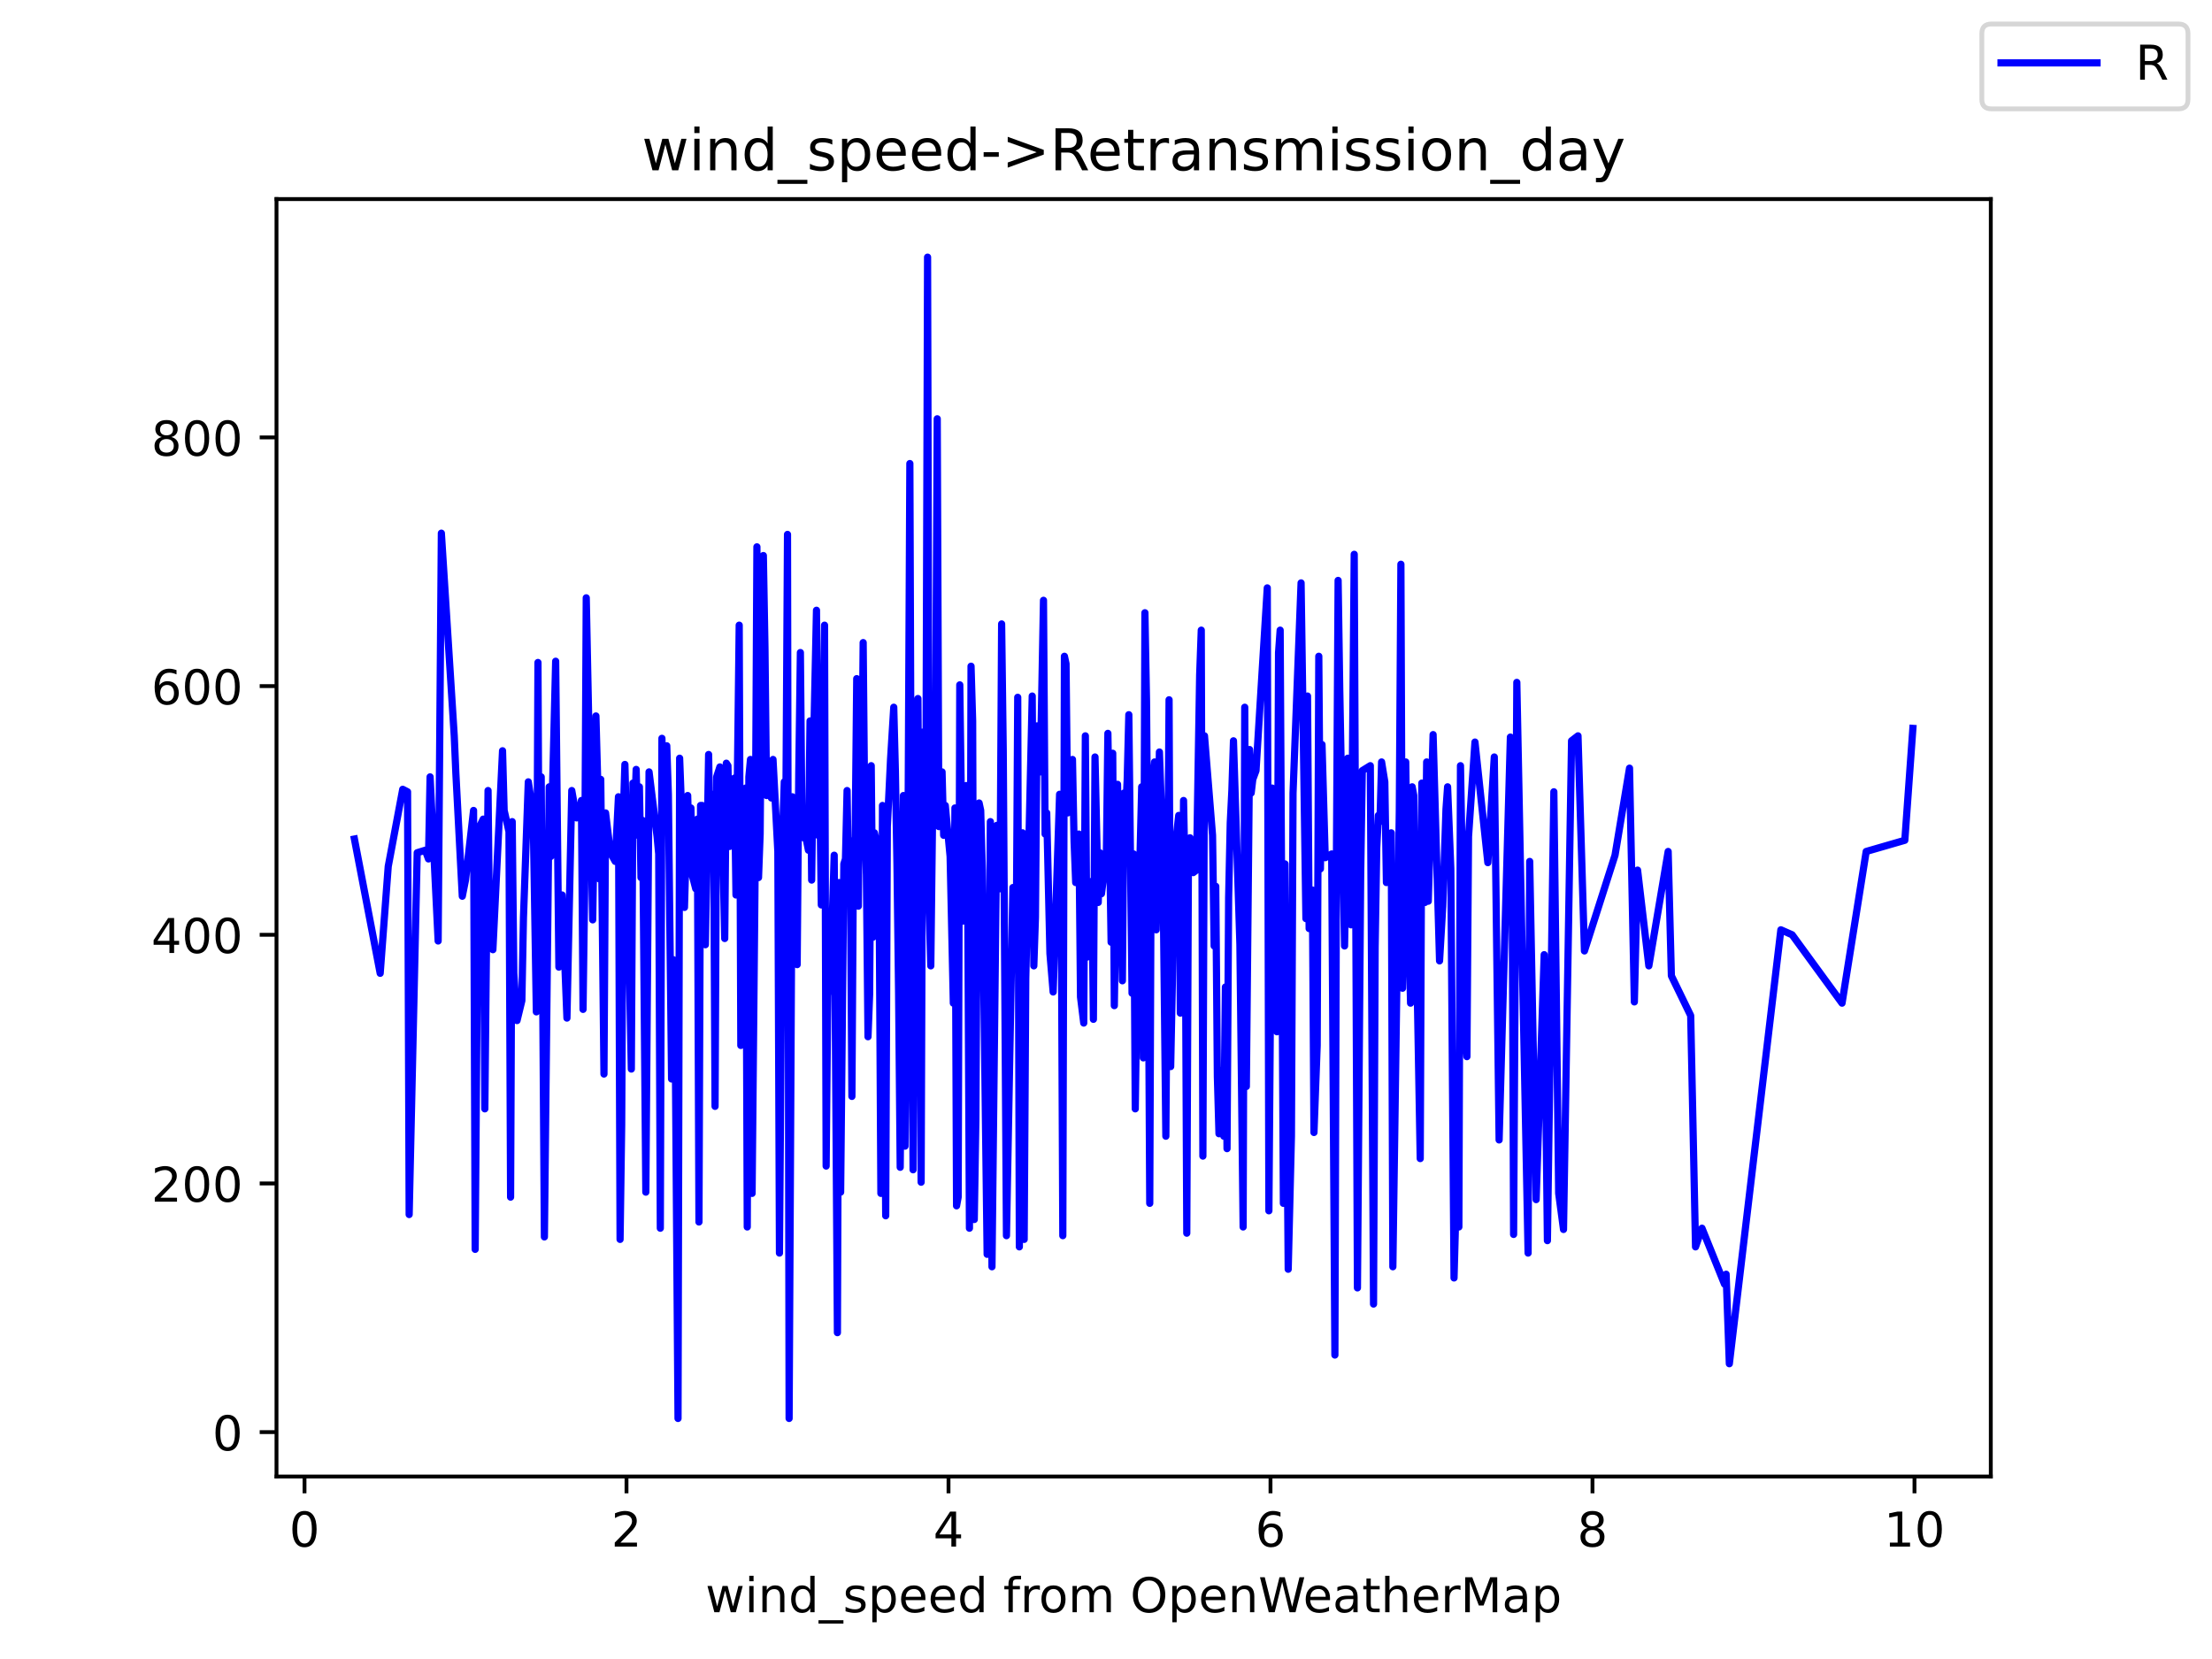 <?xml version="1.0" encoding="utf-8" standalone="no"?>
<!DOCTYPE svg PUBLIC "-//W3C//DTD SVG 1.1//EN"
  "http://www.w3.org/Graphics/SVG/1.1/DTD/svg11.dtd">
<!-- Created with matplotlib (https://matplotlib.org/) -->
<svg height="345.6pt" version="1.1" viewBox="0 0 460.8 345.6" width="460.8pt" xmlns="http://www.w3.org/2000/svg" xmlns:xlink="http://www.w3.org/1999/xlink">
 <defs>
  <style type="text/css">*{stroke-linecap:butt;stroke-linejoin:round;}</style>
 </defs>
 <g id="figure_1">
  <g id="patch_1">
   <path d="M 0 345.6 
L 460.8 345.6 
L 460.8 0 
L 0 0 
z
" style="fill:#ffffff;"/>
  </g>
  <g id="axes_1">
   <g id="patch_2">
    <path d="M 57.6 307.584 
L 414.72 307.584 
L 414.72 41.472 
L 57.6 41.472 
z
" style="fill:#ffffff;"/>
   </g>
   <g id="matplotlib.axis_1">
    <g id="xtick_1">
     <g id="line2d_1">
      <defs>
       <path d="M 0 0 
L 0 3.5 
" id="mf3ae6e827a" style="stroke:#000000;stroke-width:0.8;"/>
      </defs>
      <g>
       <use style="stroke:#000000;stroke-width:0.8;" x="63.436" xlink:href="#mf3ae6e827a" y="307.584"/>
      </g>
     </g>
     <g id="text_1">
      <!-- 0 -->
      <g transform="translate(60.254 322.182)scale(0.1 -0.1)">
       <defs>
        <path d="M 31.781 66.406 
Q 24.172 66.406 20.328 58.906 
Q 16.5 51.422 16.5 36.375 
Q 16.5 21.391 20.328 13.891 
Q 24.172 6.391 31.781 6.391 
Q 39.453 6.391 43.281 13.891 
Q 47.125 21.391 47.125 36.375 
Q 47.125 51.422 43.281 58.906 
Q 39.453 66.406 31.781 66.406 
z
M 31.781 74.219 
Q 44.047 74.219 50.516 64.516 
Q 56.984 54.828 56.984 36.375 
Q 56.984 17.969 50.516 8.266 
Q 44.047 -1.422 31.781 -1.422 
Q 19.531 -1.422 13.062 8.266 
Q 6.594 17.969 6.594 36.375 
Q 6.594 54.828 13.062 64.516 
Q 19.531 74.219 31.781 74.219 
z
" id="DejaVuSans-48"/>
       </defs>
       <use xlink:href="#DejaVuSans-48"/>
      </g>
     </g>
    </g>
    <g id="xtick_2">
     <g id="line2d_2">
      <g>
       <use style="stroke:#000000;stroke-width:0.8;" x="130.513" xlink:href="#mf3ae6e827a" y="307.584"/>
      </g>
     </g>
     <g id="text_2">
      <!-- 2 -->
      <g transform="translate(127.332 322.182)scale(0.1 -0.1)">
       <defs>
        <path d="M 19.188 8.297 
L 53.609 8.297 
L 53.609 0 
L 7.328 0 
L 7.328 8.297 
Q 12.938 14.109 22.625 23.891 
Q 32.328 33.688 34.812 36.531 
Q 39.547 41.844 41.422 45.531 
Q 43.312 49.219 43.312 52.781 
Q 43.312 58.594 39.234 62.25 
Q 35.156 65.922 28.609 65.922 
Q 23.969 65.922 18.812 64.312 
Q 13.672 62.703 7.812 59.422 
L 7.812 69.391 
Q 13.766 71.781 18.938 73 
Q 24.125 74.219 28.422 74.219 
Q 39.75 74.219 46.484 68.547 
Q 53.219 62.891 53.219 53.422 
Q 53.219 48.922 51.531 44.891 
Q 49.859 40.875 45.406 35.406 
Q 44.188 33.984 37.641 27.219 
Q 31.109 20.453 19.188 8.297 
z
" id="DejaVuSans-50"/>
       </defs>
       <use xlink:href="#DejaVuSans-50"/>
      </g>
     </g>
    </g>
    <g id="xtick_3">
     <g id="line2d_3">
      <g>
       <use style="stroke:#000000;stroke-width:0.8;" x="197.591" xlink:href="#mf3ae6e827a" y="307.584"/>
      </g>
     </g>
     <g id="text_3">
      <!-- 4 -->
      <g transform="translate(194.409 322.182)scale(0.1 -0.1)">
       <defs>
        <path d="M 37.797 64.312 
L 12.891 25.391 
L 37.797 25.391 
z
M 35.203 72.906 
L 47.609 72.906 
L 47.609 25.391 
L 58.016 25.391 
L 58.016 17.188 
L 47.609 17.188 
L 47.609 0 
L 37.797 0 
L 37.797 17.188 
L 4.891 17.188 
L 4.891 26.703 
z
" id="DejaVuSans-52"/>
       </defs>
       <use xlink:href="#DejaVuSans-52"/>
      </g>
     </g>
    </g>
    <g id="xtick_4">
     <g id="line2d_4">
      <g>
       <use style="stroke:#000000;stroke-width:0.8;" x="264.668" xlink:href="#mf3ae6e827a" y="307.584"/>
      </g>
     </g>
     <g id="text_4">
      <!-- 6 -->
      <g transform="translate(261.487 322.182)scale(0.1 -0.1)">
       <defs>
        <path d="M 33.016 40.375 
Q 26.375 40.375 22.484 35.828 
Q 18.609 31.297 18.609 23.391 
Q 18.609 15.531 22.484 10.953 
Q 26.375 6.391 33.016 6.391 
Q 39.656 6.391 43.531 10.953 
Q 47.406 15.531 47.406 23.391 
Q 47.406 31.297 43.531 35.828 
Q 39.656 40.375 33.016 40.375 
z
M 52.594 71.297 
L 52.594 62.312 
Q 48.875 64.062 45.094 64.984 
Q 41.312 65.922 37.594 65.922 
Q 27.828 65.922 22.672 59.328 
Q 17.531 52.734 16.797 39.406 
Q 19.672 43.656 24.016 45.922 
Q 28.375 48.188 33.594 48.188 
Q 44.578 48.188 50.953 41.516 
Q 57.328 34.859 57.328 23.391 
Q 57.328 12.156 50.688 5.359 
Q 44.047 -1.422 33.016 -1.422 
Q 20.359 -1.422 13.672 8.266 
Q 6.984 17.969 6.984 36.375 
Q 6.984 53.656 15.188 63.938 
Q 23.391 74.219 37.203 74.219 
Q 40.922 74.219 44.703 73.484 
Q 48.484 72.75 52.594 71.297 
z
" id="DejaVuSans-54"/>
       </defs>
       <use xlink:href="#DejaVuSans-54"/>
      </g>
     </g>
    </g>
    <g id="xtick_5">
     <g id="line2d_5">
      <g>
       <use style="stroke:#000000;stroke-width:0.8;" x="331.745" xlink:href="#mf3ae6e827a" y="307.584"/>
      </g>
     </g>
     <g id="text_5">
      <!-- 8 -->
      <g transform="translate(328.564 322.182)scale(0.1 -0.1)">
       <defs>
        <path d="M 31.781 34.625 
Q 24.75 34.625 20.719 30.859 
Q 16.703 27.094 16.703 20.516 
Q 16.703 13.922 20.719 10.156 
Q 24.75 6.391 31.781 6.391 
Q 38.812 6.391 42.859 10.172 
Q 46.922 13.969 46.922 20.516 
Q 46.922 27.094 42.891 30.859 
Q 38.875 34.625 31.781 34.625 
z
M 21.922 38.812 
Q 15.578 40.375 12.031 44.719 
Q 8.5 49.078 8.5 55.328 
Q 8.5 64.062 14.719 69.141 
Q 20.953 74.219 31.781 74.219 
Q 42.672 74.219 48.875 69.141 
Q 55.078 64.062 55.078 55.328 
Q 55.078 49.078 51.531 44.719 
Q 48 40.375 41.703 38.812 
Q 48.828 37.156 52.797 32.312 
Q 56.781 27.484 56.781 20.516 
Q 56.781 9.906 50.312 4.234 
Q 43.844 -1.422 31.781 -1.422 
Q 19.734 -1.422 13.25 4.234 
Q 6.781 9.906 6.781 20.516 
Q 6.781 27.484 10.781 32.312 
Q 14.797 37.156 21.922 38.812 
z
M 18.312 54.391 
Q 18.312 48.734 21.844 45.562 
Q 25.391 42.391 31.781 42.391 
Q 38.141 42.391 41.719 45.562 
Q 45.312 48.734 45.312 54.391 
Q 45.312 60.062 41.719 63.234 
Q 38.141 66.406 31.781 66.406 
Q 25.391 66.406 21.844 63.234 
Q 18.312 60.062 18.312 54.391 
z
" id="DejaVuSans-56"/>
       </defs>
       <use xlink:href="#DejaVuSans-56"/>
      </g>
     </g>
    </g>
    <g id="xtick_6">
     <g id="line2d_6">
      <g>
       <use style="stroke:#000000;stroke-width:0.8;" x="398.823" xlink:href="#mf3ae6e827a" y="307.584"/>
      </g>
     </g>
     <g id="text_6">
      <!-- 10 -->
      <g transform="translate(392.46 322.182)scale(0.1 -0.1)">
       <defs>
        <path d="M 12.406 8.297 
L 28.516 8.297 
L 28.516 63.922 
L 10.984 60.406 
L 10.984 69.391 
L 28.422 72.906 
L 38.281 72.906 
L 38.281 8.297 
L 54.391 8.297 
L 54.391 0 
L 12.406 0 
z
" id="DejaVuSans-49"/>
       </defs>
       <use xlink:href="#DejaVuSans-49"/>
       <use x="63.623" xlink:href="#DejaVuSans-48"/>
      </g>
     </g>
    </g>
    <g id="text_7">
     <!-- wind_speed from OpenWeatherMap -->
     <g transform="translate(146.962 335.861)scale(0.1 -0.1)">
      <defs>
       <path d="M 4.203 54.688 
L 13.188 54.688 
L 24.422 12.016 
L 35.594 54.688 
L 46.188 54.688 
L 57.422 12.016 
L 68.609 54.688 
L 77.594 54.688 
L 63.281 0 
L 52.688 0 
L 40.922 44.828 
L 29.109 0 
L 18.5 0 
z
" id="DejaVuSans-119"/>
       <path d="M 9.422 54.688 
L 18.406 54.688 
L 18.406 0 
L 9.422 0 
z
M 9.422 75.984 
L 18.406 75.984 
L 18.406 64.594 
L 9.422 64.594 
z
" id="DejaVuSans-105"/>
       <path d="M 54.891 33.016 
L 54.891 0 
L 45.906 0 
L 45.906 32.719 
Q 45.906 40.484 42.875 44.328 
Q 39.844 48.188 33.797 48.188 
Q 26.516 48.188 22.312 43.547 
Q 18.109 38.922 18.109 30.906 
L 18.109 0 
L 9.078 0 
L 9.078 54.688 
L 18.109 54.688 
L 18.109 46.188 
Q 21.344 51.125 25.703 53.562 
Q 30.078 56 35.797 56 
Q 45.219 56 50.047 50.172 
Q 54.891 44.344 54.891 33.016 
z
" id="DejaVuSans-110"/>
       <path d="M 45.406 46.391 
L 45.406 75.984 
L 54.391 75.984 
L 54.391 0 
L 45.406 0 
L 45.406 8.203 
Q 42.578 3.328 38.25 0.953 
Q 33.938 -1.422 27.875 -1.422 
Q 17.969 -1.422 11.734 6.484 
Q 5.516 14.406 5.516 27.297 
Q 5.516 40.188 11.734 48.094 
Q 17.969 56 27.875 56 
Q 33.938 56 38.25 53.625 
Q 42.578 51.266 45.406 46.391 
z
M 14.797 27.297 
Q 14.797 17.391 18.875 11.75 
Q 22.953 6.109 30.078 6.109 
Q 37.203 6.109 41.297 11.75 
Q 45.406 17.391 45.406 27.297 
Q 45.406 37.203 41.297 42.844 
Q 37.203 48.484 30.078 48.484 
Q 22.953 48.484 18.875 42.844 
Q 14.797 37.203 14.797 27.297 
z
" id="DejaVuSans-100"/>
       <path d="M 50.984 -16.609 
L 50.984 -23.578 
L -0.984 -23.578 
L -0.984 -16.609 
z
" id="DejaVuSans-95"/>
       <path d="M 44.281 53.078 
L 44.281 44.578 
Q 40.484 46.531 36.375 47.5 
Q 32.281 48.484 27.875 48.484 
Q 21.188 48.484 17.844 46.438 
Q 14.5 44.391 14.5 40.281 
Q 14.5 37.156 16.891 35.375 
Q 19.281 33.594 26.516 31.984 
L 29.594 31.297 
Q 39.156 29.25 43.188 25.516 
Q 47.219 21.781 47.219 15.094 
Q 47.219 7.469 41.188 3.016 
Q 35.156 -1.422 24.609 -1.422 
Q 20.219 -1.422 15.453 -0.562 
Q 10.688 0.297 5.422 2 
L 5.422 11.281 
Q 10.406 8.688 15.234 7.391 
Q 20.062 6.109 24.812 6.109 
Q 31.156 6.109 34.562 8.281 
Q 37.984 10.453 37.984 14.406 
Q 37.984 18.062 35.516 20.016 
Q 33.062 21.969 24.703 23.781 
L 21.578 24.516 
Q 13.234 26.266 9.516 29.906 
Q 5.812 33.547 5.812 39.891 
Q 5.812 47.609 11.281 51.797 
Q 16.75 56 26.812 56 
Q 31.781 56 36.172 55.266 
Q 40.578 54.547 44.281 53.078 
z
" id="DejaVuSans-115"/>
       <path d="M 18.109 8.203 
L 18.109 -20.797 
L 9.078 -20.797 
L 9.078 54.688 
L 18.109 54.688 
L 18.109 46.391 
Q 20.953 51.266 25.266 53.625 
Q 29.594 56 35.594 56 
Q 45.562 56 51.781 48.094 
Q 58.016 40.188 58.016 27.297 
Q 58.016 14.406 51.781 6.484 
Q 45.562 -1.422 35.594 -1.422 
Q 29.594 -1.422 25.266 0.953 
Q 20.953 3.328 18.109 8.203 
z
M 48.688 27.297 
Q 48.688 37.203 44.609 42.844 
Q 40.531 48.484 33.406 48.484 
Q 26.266 48.484 22.188 42.844 
Q 18.109 37.203 18.109 27.297 
Q 18.109 17.391 22.188 11.75 
Q 26.266 6.109 33.406 6.109 
Q 40.531 6.109 44.609 11.75 
Q 48.688 17.391 48.688 27.297 
z
" id="DejaVuSans-112"/>
       <path d="M 56.203 29.594 
L 56.203 25.203 
L 14.891 25.203 
Q 15.484 15.922 20.484 11.062 
Q 25.484 6.203 34.422 6.203 
Q 39.594 6.203 44.453 7.469 
Q 49.312 8.734 54.109 11.281 
L 54.109 2.781 
Q 49.266 0.734 44.188 -0.344 
Q 39.109 -1.422 33.891 -1.422 
Q 20.797 -1.422 13.156 6.188 
Q 5.516 13.812 5.516 26.812 
Q 5.516 40.234 12.766 48.109 
Q 20.016 56 32.328 56 
Q 43.359 56 49.781 48.891 
Q 56.203 41.797 56.203 29.594 
z
M 47.219 32.234 
Q 47.125 39.594 43.094 43.984 
Q 39.062 48.391 32.422 48.391 
Q 24.906 48.391 20.391 44.141 
Q 15.875 39.891 15.188 32.172 
z
" id="DejaVuSans-101"/>
       <path id="DejaVuSans-32"/>
       <path d="M 37.109 75.984 
L 37.109 68.5 
L 28.516 68.5 
Q 23.688 68.5 21.797 66.547 
Q 19.922 64.594 19.922 59.516 
L 19.922 54.688 
L 34.719 54.688 
L 34.719 47.703 
L 19.922 47.703 
L 19.922 0 
L 10.891 0 
L 10.891 47.703 
L 2.297 47.703 
L 2.297 54.688 
L 10.891 54.688 
L 10.891 58.5 
Q 10.891 67.625 15.141 71.797 
Q 19.391 75.984 28.609 75.984 
z
" id="DejaVuSans-102"/>
       <path d="M 41.109 46.297 
Q 39.594 47.172 37.812 47.578 
Q 36.031 48 33.891 48 
Q 26.266 48 22.188 43.047 
Q 18.109 38.094 18.109 28.812 
L 18.109 0 
L 9.078 0 
L 9.078 54.688 
L 18.109 54.688 
L 18.109 46.188 
Q 20.953 51.172 25.484 53.578 
Q 30.031 56 36.531 56 
Q 37.453 56 38.578 55.875 
Q 39.703 55.766 41.062 55.516 
z
" id="DejaVuSans-114"/>
       <path d="M 30.609 48.391 
Q 23.391 48.391 19.188 42.75 
Q 14.984 37.109 14.984 27.297 
Q 14.984 17.484 19.156 11.844 
Q 23.344 6.203 30.609 6.203 
Q 37.797 6.203 41.984 11.859 
Q 46.188 17.531 46.188 27.297 
Q 46.188 37.016 41.984 42.703 
Q 37.797 48.391 30.609 48.391 
z
M 30.609 56 
Q 42.328 56 49.016 48.375 
Q 55.719 40.766 55.719 27.297 
Q 55.719 13.875 49.016 6.219 
Q 42.328 -1.422 30.609 -1.422 
Q 18.844 -1.422 12.172 6.219 
Q 5.516 13.875 5.516 27.297 
Q 5.516 40.766 12.172 48.375 
Q 18.844 56 30.609 56 
z
" id="DejaVuSans-111"/>
       <path d="M 52 44.188 
Q 55.375 50.25 60.062 53.125 
Q 64.75 56 71.094 56 
Q 79.641 56 84.281 50.016 
Q 88.922 44.047 88.922 33.016 
L 88.922 0 
L 79.891 0 
L 79.891 32.719 
Q 79.891 40.578 77.094 44.375 
Q 74.312 48.188 68.609 48.188 
Q 61.625 48.188 57.562 43.547 
Q 53.516 38.922 53.516 30.906 
L 53.516 0 
L 44.484 0 
L 44.484 32.719 
Q 44.484 40.625 41.703 44.406 
Q 38.922 48.188 33.109 48.188 
Q 26.219 48.188 22.156 43.531 
Q 18.109 38.875 18.109 30.906 
L 18.109 0 
L 9.078 0 
L 9.078 54.688 
L 18.109 54.688 
L 18.109 46.188 
Q 21.188 51.219 25.484 53.609 
Q 29.781 56 35.688 56 
Q 41.656 56 45.828 52.969 
Q 50 49.953 52 44.188 
z
" id="DejaVuSans-109"/>
       <path d="M 39.406 66.219 
Q 28.656 66.219 22.328 58.203 
Q 16.016 50.203 16.016 36.375 
Q 16.016 22.609 22.328 14.594 
Q 28.656 6.594 39.406 6.594 
Q 50.141 6.594 56.422 14.594 
Q 62.703 22.609 62.703 36.375 
Q 62.703 50.203 56.422 58.203 
Q 50.141 66.219 39.406 66.219 
z
M 39.406 74.219 
Q 54.734 74.219 63.906 63.938 
Q 73.094 53.656 73.094 36.375 
Q 73.094 19.141 63.906 8.859 
Q 54.734 -1.422 39.406 -1.422 
Q 24.031 -1.422 14.812 8.828 
Q 5.609 19.094 5.609 36.375 
Q 5.609 53.656 14.812 63.938 
Q 24.031 74.219 39.406 74.219 
z
" id="DejaVuSans-79"/>
       <path d="M 3.328 72.906 
L 13.281 72.906 
L 28.609 11.281 
L 43.891 72.906 
L 54.984 72.906 
L 70.312 11.281 
L 85.594 72.906 
L 95.609 72.906 
L 77.297 0 
L 64.891 0 
L 49.516 63.281 
L 33.984 0 
L 21.578 0 
z
" id="DejaVuSans-87"/>
       <path d="M 34.281 27.484 
Q 23.391 27.484 19.188 25 
Q 14.984 22.516 14.984 16.5 
Q 14.984 11.719 18.141 8.906 
Q 21.297 6.109 26.703 6.109 
Q 34.188 6.109 38.703 11.406 
Q 43.219 16.703 43.219 25.484 
L 43.219 27.484 
z
M 52.203 31.203 
L 52.203 0 
L 43.219 0 
L 43.219 8.297 
Q 40.141 3.328 35.547 0.953 
Q 30.953 -1.422 24.312 -1.422 
Q 15.922 -1.422 10.953 3.297 
Q 6 8.016 6 15.922 
Q 6 25.141 12.172 29.828 
Q 18.359 34.516 30.609 34.516 
L 43.219 34.516 
L 43.219 35.406 
Q 43.219 41.609 39.141 45 
Q 35.062 48.391 27.688 48.391 
Q 23 48.391 18.547 47.266 
Q 14.109 46.141 10.016 43.891 
L 10.016 52.203 
Q 14.938 54.109 19.578 55.047 
Q 24.219 56 28.609 56 
Q 40.484 56 46.344 49.844 
Q 52.203 43.703 52.203 31.203 
z
" id="DejaVuSans-97"/>
       <path d="M 18.312 70.219 
L 18.312 54.688 
L 36.812 54.688 
L 36.812 47.703 
L 18.312 47.703 
L 18.312 18.016 
Q 18.312 11.328 20.141 9.422 
Q 21.969 7.516 27.594 7.516 
L 36.812 7.516 
L 36.812 0 
L 27.594 0 
Q 17.188 0 13.234 3.875 
Q 9.281 7.766 9.281 18.016 
L 9.281 47.703 
L 2.688 47.703 
L 2.688 54.688 
L 9.281 54.688 
L 9.281 70.219 
z
" id="DejaVuSans-116"/>
       <path d="M 54.891 33.016 
L 54.891 0 
L 45.906 0 
L 45.906 32.719 
Q 45.906 40.484 42.875 44.328 
Q 39.844 48.188 33.797 48.188 
Q 26.516 48.188 22.312 43.547 
Q 18.109 38.922 18.109 30.906 
L 18.109 0 
L 9.078 0 
L 9.078 75.984 
L 18.109 75.984 
L 18.109 46.188 
Q 21.344 51.125 25.703 53.562 
Q 30.078 56 35.797 56 
Q 45.219 56 50.047 50.172 
Q 54.891 44.344 54.891 33.016 
z
" id="DejaVuSans-104"/>
       <path d="M 9.812 72.906 
L 24.516 72.906 
L 43.109 23.297 
L 61.812 72.906 
L 76.516 72.906 
L 76.516 0 
L 66.891 0 
L 66.891 64.016 
L 48.094 14.016 
L 38.188 14.016 
L 19.391 64.016 
L 19.391 0 
L 9.812 0 
z
" id="DejaVuSans-77"/>
      </defs>
      <use xlink:href="#DejaVuSans-119"/>
      <use x="81.787" xlink:href="#DejaVuSans-105"/>
      <use x="109.57" xlink:href="#DejaVuSans-110"/>
      <use x="172.949" xlink:href="#DejaVuSans-100"/>
      <use x="236.426" xlink:href="#DejaVuSans-95"/>
      <use x="286.426" xlink:href="#DejaVuSans-115"/>
      <use x="338.525" xlink:href="#DejaVuSans-112"/>
      <use x="402.002" xlink:href="#DejaVuSans-101"/>
      <use x="463.525" xlink:href="#DejaVuSans-101"/>
      <use x="525.049" xlink:href="#DejaVuSans-100"/>
      <use x="588.525" xlink:href="#DejaVuSans-32"/>
      <use x="620.312" xlink:href="#DejaVuSans-102"/>
      <use x="655.518" xlink:href="#DejaVuSans-114"/>
      <use x="694.381" xlink:href="#DejaVuSans-111"/>
      <use x="755.562" xlink:href="#DejaVuSans-109"/>
      <use x="852.975" xlink:href="#DejaVuSans-32"/>
      <use x="884.762" xlink:href="#DejaVuSans-79"/>
      <use x="963.473" xlink:href="#DejaVuSans-112"/>
      <use x="1026.949" xlink:href="#DejaVuSans-101"/>
      <use x="1088.473" xlink:href="#DejaVuSans-110"/>
      <use x="1151.852" xlink:href="#DejaVuSans-87"/>
      <use x="1244.854" xlink:href="#DejaVuSans-101"/>
      <use x="1306.377" xlink:href="#DejaVuSans-97"/>
      <use x="1367.656" xlink:href="#DejaVuSans-116"/>
      <use x="1406.865" xlink:href="#DejaVuSans-104"/>
      <use x="1470.244" xlink:href="#DejaVuSans-101"/>
      <use x="1531.768" xlink:href="#DejaVuSans-114"/>
      <use x="1572.881" xlink:href="#DejaVuSans-77"/>
      <use x="1659.16" xlink:href="#DejaVuSans-97"/>
      <use x="1720.439" xlink:href="#DejaVuSans-112"/>
     </g>
    </g>
   </g>
   <g id="matplotlib.axis_2">
    <g id="ytick_1">
     <g id="line2d_7">
      <defs>
       <path d="M 0 0 
L -3.5 0 
" id="m45e215a4af" style="stroke:#000000;stroke-width:0.8;"/>
      </defs>
      <g>
       <use style="stroke:#000000;stroke-width:0.8;" x="57.6" xlink:href="#m45e215a4af" y="298.337"/>
      </g>
     </g>
     <g id="text_8">
      <!-- 0 -->
      <g transform="translate(44.237 302.136)scale(0.1 -0.1)">
       <use xlink:href="#DejaVuSans-48"/>
      </g>
     </g>
    </g>
    <g id="ytick_2">
     <g id="line2d_8">
      <g>
       <use style="stroke:#000000;stroke-width:0.8;" x="57.6" xlink:href="#m45e215a4af" y="246.534"/>
      </g>
     </g>
     <g id="text_9">
      <!-- 200 -->
      <g transform="translate(31.512 250.333)scale(0.1 -0.1)">
       <use xlink:href="#DejaVuSans-50"/>
       <use x="63.623" xlink:href="#DejaVuSans-48"/>
       <use x="127.246" xlink:href="#DejaVuSans-48"/>
      </g>
     </g>
    </g>
    <g id="ytick_3">
     <g id="line2d_9">
      <g>
       <use style="stroke:#000000;stroke-width:0.8;" x="57.6" xlink:href="#m45e215a4af" y="194.731"/>
      </g>
     </g>
     <g id="text_10">
      <!-- 400 -->
      <g transform="translate(31.512 198.53)scale(0.1 -0.1)">
       <use xlink:href="#DejaVuSans-52"/>
       <use x="63.623" xlink:href="#DejaVuSans-48"/>
       <use x="127.246" xlink:href="#DejaVuSans-48"/>
      </g>
     </g>
    </g>
    <g id="ytick_4">
     <g id="line2d_10">
      <g>
       <use style="stroke:#000000;stroke-width:0.8;" x="57.6" xlink:href="#m45e215a4af" y="142.928"/>
      </g>
     </g>
     <g id="text_11">
      <!-- 600 -->
      <g transform="translate(31.512 146.727)scale(0.1 -0.1)">
       <use xlink:href="#DejaVuSans-54"/>
       <use x="63.623" xlink:href="#DejaVuSans-48"/>
       <use x="127.246" xlink:href="#DejaVuSans-48"/>
      </g>
     </g>
    </g>
    <g id="ytick_5">
     <g id="line2d_11">
      <g>
       <use style="stroke:#000000;stroke-width:0.8;" x="57.6" xlink:href="#m45e215a4af" y="91.125"/>
      </g>
     </g>
     <g id="text_12">
      <!-- 800 -->
      <g transform="translate(31.512 94.924)scale(0.1 -0.1)">
       <use xlink:href="#DejaVuSans-56"/>
       <use x="63.623" xlink:href="#DejaVuSans-48"/>
       <use x="127.246" xlink:href="#DejaVuSans-48"/>
      </g>
     </g>
    </g>
   </g>
   <g id="line2d_12">
    <path clip-path="url(#pc9593f53af)" d="M 73.833 174.787 
L 79.199 202.761 
L 80.876 180.485 
L 83.894 164.426 
L 84.9 164.944 
L 85.236 253.01 
L 86.913 177.636 
L 88.59 177.118 
L 89.261 178.931 
L 89.596 161.836 
L 91.273 196.026 
L 91.944 111.069 
L 94.627 153.289 
L 94.962 161.059 
L 96.304 186.702 
L 96.974 183.335 
L 98.651 168.83 
L 98.987 260.262 
L 99.658 172.715 
L 100.664 170.643 
L 100.999 230.993 
L 101.67 164.685 
L 102.005 196.285 
L 102.676 197.839 
L 104.688 156.397 
L 105.024 168.83 
L 106.03 173.233 
L 106.365 249.383 
L 106.701 171.161 
L 107.036 202.761 
L 107.707 212.603 
L 108.713 208.459 
L 109.048 191.105 
L 110.055 162.872 
L 111.061 169.348 
L 111.731 210.79 
L 112.067 138.007 
L 112.402 210.013 
L 112.738 161.836 
L 113.408 257.672 
L 114.415 163.908 
L 114.75 178.413 
L 115.756 137.748 
L 116.427 201.466 
L 117.098 186.443 
L 118.104 212.085 
L 119.11 164.685 
L 120.116 170.384 
L 120.787 169.089 
L 121.122 166.758 
L 121.458 210.272 
L 121.793 185.148 
L 122.128 124.538 
L 123.47 191.623 
L 124.141 149.145 
L 124.476 161.318 
L 124.812 183.075 
L 125.147 162.354 
L 125.818 223.741 
L 126.153 169.348 
L 127.159 177.636 
L 128.165 179.449 
L 128.836 165.981 
L 129.172 258.19 
L 129.507 234.36 
L 129.842 169.866 
L 130.178 159.246 
L 130.513 172.456 
L 131.519 222.705 
L 131.855 163.131 
L 132.19 170.125 
L 132.525 160.282 
L 132.861 174.01 
L 133.196 163.908 
L 133.532 182.816 
L 133.867 170.902 
L 134.538 248.347 
L 135.209 160.8 
L 136.885 174.269 
L 137.221 177.895 
L 137.556 255.859 
L 137.892 153.807 
L 138.227 167.794 
L 138.898 155.361 
L 139.233 165.462 
L 139.904 224.777 
L 140.239 199.911 
L 140.575 205.092 
L 141.245 295.488 
L 141.581 157.951 
L 142.252 175.823 
L 142.587 189.033 
L 143.258 165.721 
L 143.593 178.154 
L 143.929 168.312 
L 144.264 182.557 
L 144.935 185.148 
L 145.27 170.643 
L 145.606 254.564 
L 145.941 167.794 
L 146.276 167.794 
L 146.612 185.666 
L 146.947 196.803 
L 147.618 157.174 
L 147.953 178.672 
L 148.624 165.462 
L 148.959 230.475 
L 149.295 161.836 
L 149.966 159.764 
L 150.301 174.787 
L 150.636 179.449 
L 150.972 195.508 
L 151.307 158.987 
L 151.642 159.505 
L 151.978 176.341 
L 152.984 162.095 
L 153.319 186.443 
L 153.99 130.236 
L 154.326 217.784 
L 154.661 166.499 
L 155.332 164.167 
L 155.667 255.6 
L 156.003 161.836 
L 156.338 158.21 
L 156.673 248.606 
L 157.344 177.377 
L 157.679 113.918 
L 158.015 182.816 
L 158.35 173.751 
L 158.686 134.122 
L 159.021 115.732 
L 159.356 134.899 
L 159.692 165.721 
L 160.363 164.685 
L 160.698 166.24 
L 161.033 158.21 
L 162.039 177.377 
L 162.375 261.039 
L 163.046 173.233 
L 163.381 162.872 
L 163.716 167.794 
L 164.052 111.328 
L 164.387 295.488 
L 165.058 165.981 
L 165.393 197.321 
L 165.729 168.053 
L 166.064 200.948 
L 166.4 161.059 
L 166.735 135.935 
L 167.07 172.456 
L 167.406 174.528 
L 167.741 173.751 
L 168.412 177.118 
L 168.747 150.181 
L 169.083 183.335 
L 169.418 158.21 
L 170.089 127.128 
L 170.424 174.01 
L 170.76 163.649 
L 171.095 188.515 
L 171.766 130.236 
L 172.101 242.908 
L 172.436 207.423 
L 173.107 200.429 
L 173.778 178.154 
L 174.449 277.616 
L 174.784 183.853 
L 175.12 248.347 
L 175.79 179.967 
L 176.126 178.931 
L 176.461 164.685 
L 176.797 186.702 
L 177.132 178.154 
L 177.467 228.403 
L 177.803 175.046 
L 178.138 175.305 
L 178.473 141.374 
L 178.809 188.774 
L 179.144 150.958 
L 179.48 169.089 
L 179.815 133.863 
L 180.15 170.643 
L 180.486 182.298 
L 180.821 215.97 
L 181.157 207.164 
L 181.492 159.505 
L 181.827 195.249 
L 182.163 173.492 
L 182.498 175.046 
L 182.833 178.413 
L 183.169 191.105 
L 183.504 248.606 
L 183.84 167.794 
L 184.51 253.269 
L 184.846 172.197 
L 185.517 158.21 
L 186.187 147.331 
L 186.523 160.541 
L 186.858 180.226 
L 187.194 206.646 
L 187.529 243.167 
L 188.2 165.721 
L 188.535 238.764 
L 189.206 163.908 
L 189.541 96.564 
L 189.877 190.587 
L 190.212 243.685 
L 190.547 150.181 
L 190.883 190.069 
L 191.218 145.518 
L 191.889 246.275 
L 192.224 152.512 
L 192.56 171.938 
L 192.895 161.577 
L 193.23 53.568 
L 193.566 189.292 
L 193.901 201.207 
L 194.237 172.715 
L 194.572 168.312 
L 194.907 153.807 
L 195.243 87.24 
L 195.578 172.197 
L 196.249 160.8 
L 196.584 174.01 
L 196.92 167.794 
L 197.926 178.413 
L 198.597 208.977 
L 198.932 168.312 
L 199.267 251.196 
L 199.603 249.383 
L 199.938 142.669 
L 200.609 191.882 
L 201.28 163.649 
L 201.615 190.587 
L 201.951 255.859 
L 202.286 138.784 
L 202.621 150.181 
L 202.957 254.046 
L 203.292 233.324 
L 203.627 175.564 
L 203.963 167.276 
L 204.298 168.83 
L 204.634 181.262 
L 205.64 261.298 
L 206.311 171.161 
L 206.646 263.888 
L 207.652 171.938 
L 208.323 185.148 
L 208.658 129.977 
L 208.994 156.397 
L 209.664 257.413 
L 211.006 184.889 
L 211.677 200.17 
L 212.012 145.259 
L 212.348 259.744 
L 212.683 175.564 
L 213.018 173.492 
L 213.354 258.19 
L 213.689 203.797 
L 215.031 145 
L 215.366 201.207 
L 215.701 191.105 
L 216.037 151.217 
L 216.708 160.8 
L 217.378 125.056 
L 217.714 173.751 
L 218.049 169.348 
L 218.72 198.616 
L 219.391 206.646 
L 220.732 165.462 
L 221.068 184.112 
L 221.403 257.413 
L 221.738 136.712 
L 222.074 138.266 
L 222.409 169.348 
L 223.08 160.282 
L 223.415 158.21 
L 223.751 175.305 
L 224.086 183.853 
L 224.757 173.751 
L 225.092 207.682 
L 225.763 213.121 
L 226.098 153.289 
L 226.434 199.393 
L 227.44 183.594 
L 227.775 212.344 
L 228.111 157.692 
L 228.781 187.997 
L 229.117 177.636 
L 229.452 186.184 
L 229.788 183.594 
L 230.123 182.816 
L 230.458 179.708 
L 230.794 152.771 
L 231.465 196.285 
L 231.8 156.915 
L 232.135 209.495 
L 232.806 163.39 
L 233.142 179.708 
L 233.477 184.889 
L 233.812 204.315 
L 234.148 165.203 
L 234.483 169.348 
L 234.818 162.354 
L 235.154 148.886 
L 235.825 206.905 
L 236.16 177.895 
L 236.495 230.993 
L 237.166 182.816 
L 237.502 177.636 
L 237.837 163.908 
L 238.172 220.374 
L 238.508 127.646 
L 238.843 146.036 
L 239.178 190.069 
L 239.514 250.678 
L 239.849 165.462 
L 240.52 158.728 
L 240.855 193.695 
L 241.526 156.656 
L 242.197 175.305 
L 242.868 236.692 
L 243.539 145.777 
L 243.874 222.187 
L 244.209 205.351 
L 244.545 178.672 
L 245.551 169.866 
L 245.886 211.049 
L 246.222 210.013 
L 246.557 166.758 
L 246.892 184.112 
L 247.228 256.895 
L 247.563 180.485 
L 247.899 174.528 
L 248.569 181.78 
L 249.24 181.262 
L 249.911 140.597 
L 250.246 131.272 
L 250.582 240.836 
L 250.917 153.289 
L 252.594 174.01 
L 252.929 197.062 
L 253.265 184.63 
L 253.6 224.259 
L 253.936 236.174 
L 254.606 222.964 
L 254.942 236.692 
L 255.277 205.61 
L 255.612 239.282 
L 255.948 186.961 
L 256.283 171.42 
L 256.619 164.685 
L 256.954 154.325 
L 258.296 196.803 
L 258.966 255.6 
L 259.302 147.331 
L 259.637 226.331 
L 260.308 156.138 
L 260.643 165.203 
L 260.979 162.354 
L 261.649 160.541 
L 263.997 122.466 
L 264.333 252.232 
L 265.003 164.167 
L 266.009 214.934 
L 266.345 135.935 
L 266.68 131.272 
L 267.351 250.678 
L 267.686 179.967 
L 268.357 264.406 
L 269.028 236.692 
L 269.363 165.203 
L 271.04 121.43 
L 272.046 191.364 
L 272.382 145 
L 272.717 193.436 
L 273.388 185.407 
L 273.723 235.915 
L 274.394 217.784 
L 274.729 136.712 
L 275.065 181.003 
L 275.4 155.102 
L 276.071 178.672 
L 277.413 177.895 
L 278.083 282.278 
L 278.419 176.082 
L 278.754 120.912 
L 279.09 143.446 
L 280.096 197.062 
L 280.766 157.951 
L 281.102 165.981 
L 281.437 192.659 
L 282.108 115.473 
L 282.779 268.291 
L 283.45 182.298 
L 283.785 160.541 
L 285.462 159.505 
L 286.133 271.659 
L 286.468 197.321 
L 286.803 176.6 
L 287.139 169.866 
L 287.474 171.161 
L 287.81 158.728 
L 288.48 162.872 
L 288.816 183.853 
L 289.822 173.492 
L 290.157 263.888 
L 291.499 169.089 
L 291.834 117.545 
L 292.17 205.869 
L 292.84 158.728 
L 293.176 182.557 
L 293.847 208.977 
L 294.182 163.908 
L 294.517 165.721 
L 295.859 241.354 
L 296.194 163.131 
L 296.865 187.997 
L 297.2 158.728 
L 297.536 187.738 
L 298.542 153.03 
L 299.884 200.17 
L 300.554 188.774 
L 301.225 168.571 
L 301.56 163.908 
L 302.231 181.003 
L 302.902 266.219 
L 303.573 241.354 
L 303.908 255.6 
L 304.244 159.505 
L 305.25 215.452 
L 305.585 220.115 
L 305.92 174.269 
L 307.262 154.584 
L 309.945 179.708 
L 311.287 157.692 
L 312.293 237.469 
L 314.641 153.548 
L 314.976 174.269 
L 315.311 257.154 
L 315.982 142.151 
L 318.33 261.039 
L 318.665 179.449 
L 320.007 249.901 
L 321.684 198.875 
L 322.354 258.449 
L 323.696 164.944 
L 324.702 248.606 
L 325.708 256.118 
L 327.385 154.325 
L 328.727 153.289 
L 330.068 198.098 
L 336.441 178.154 
L 339.459 160.023 
L 340.465 208.718 
L 341.136 181.262 
L 343.484 201.207 
L 347.508 177.377 
L 348.179 203.279 
L 352.204 211.567 
L 353.21 259.744 
L 354.552 255.859 
L 359.247 267.514 
L 359.582 265.442 
L 360.253 284.091 
L 370.986 193.695 
L 373.333 194.731 
L 383.73 208.977 
L 388.761 177.377 
L 396.81 175.046 
L 398.487 151.735 
L 398.487 151.735 
" style="fill:none;stroke:#0000ff;stroke-linecap:square;stroke-width:1.5;"/>
   </g>
   <g id="patch_3">
    <path d="M 57.6 307.584 
L 57.6 41.472 
" style="fill:none;stroke:#000000;stroke-linecap:square;stroke-linejoin:miter;stroke-width:0.8;"/>
   </g>
   <g id="patch_4">
    <path d="M 414.72 307.584 
L 414.72 41.472 
" style="fill:none;stroke:#000000;stroke-linecap:square;stroke-linejoin:miter;stroke-width:0.8;"/>
   </g>
   <g id="patch_5">
    <path d="M 57.6 307.584 
L 414.72 307.584 
" style="fill:none;stroke:#000000;stroke-linecap:square;stroke-linejoin:miter;stroke-width:0.8;"/>
   </g>
   <g id="patch_6">
    <path d="M 57.6 41.472 
L 414.72 41.472 
" style="fill:none;stroke:#000000;stroke-linecap:square;stroke-linejoin:miter;stroke-width:0.8;"/>
   </g>
   <g id="text_13">
    <!-- wind_speed-&gt;Retransmission_day -->
    <g transform="translate(133.7 35.472)scale(0.12 -0.12)">
     <defs>
      <path d="M 4.891 31.391 
L 31.203 31.391 
L 31.203 23.391 
L 4.891 23.391 
z
" id="DejaVuSans-45"/>
      <path d="M 10.594 49.219 
L 10.594 58.109 
L 73.188 35.406 
L 73.188 27.297 
L 10.594 4.594 
L 10.594 13.484 
L 60.891 31.297 
z
" id="DejaVuSans-62"/>
      <path d="M 44.391 34.188 
Q 47.562 33.109 50.562 29.594 
Q 53.562 26.078 56.594 19.922 
L 66.609 0 
L 56 0 
L 46.688 18.703 
Q 43.062 26.031 39.672 28.422 
Q 36.281 30.812 30.422 30.812 
L 19.672 30.812 
L 19.672 0 
L 9.812 0 
L 9.812 72.906 
L 32.078 72.906 
Q 44.578 72.906 50.734 67.672 
Q 56.891 62.453 56.891 51.906 
Q 56.891 45.016 53.688 40.469 
Q 50.484 35.938 44.391 34.188 
z
M 19.672 64.797 
L 19.672 38.922 
L 32.078 38.922 
Q 39.203 38.922 42.844 42.219 
Q 46.484 45.516 46.484 51.906 
Q 46.484 58.297 42.844 61.547 
Q 39.203 64.797 32.078 64.797 
z
" id="DejaVuSans-82"/>
      <path d="M 32.172 -5.078 
Q 28.375 -14.844 24.75 -17.812 
Q 21.141 -20.797 15.094 -20.797 
L 7.906 -20.797 
L 7.906 -13.281 
L 13.188 -13.281 
Q 16.891 -13.281 18.938 -11.516 
Q 21 -9.766 23.484 -3.219 
L 25.094 0.875 
L 2.984 54.688 
L 12.5 54.688 
L 29.594 11.922 
L 46.688 54.688 
L 56.203 54.688 
z
" id="DejaVuSans-121"/>
     </defs>
     <use xlink:href="#DejaVuSans-119"/>
     <use x="81.787" xlink:href="#DejaVuSans-105"/>
     <use x="109.57" xlink:href="#DejaVuSans-110"/>
     <use x="172.949" xlink:href="#DejaVuSans-100"/>
     <use x="236.426" xlink:href="#DejaVuSans-95"/>
     <use x="286.426" xlink:href="#DejaVuSans-115"/>
     <use x="338.525" xlink:href="#DejaVuSans-112"/>
     <use x="402.002" xlink:href="#DejaVuSans-101"/>
     <use x="463.525" xlink:href="#DejaVuSans-101"/>
     <use x="525.049" xlink:href="#DejaVuSans-100"/>
     <use x="588.525" xlink:href="#DejaVuSans-45"/>
     <use x="624.609" xlink:href="#DejaVuSans-62"/>
     <use x="708.398" xlink:href="#DejaVuSans-82"/>
     <use x="773.381" xlink:href="#DejaVuSans-101"/>
     <use x="834.904" xlink:href="#DejaVuSans-116"/>
     <use x="874.113" xlink:href="#DejaVuSans-114"/>
     <use x="915.227" xlink:href="#DejaVuSans-97"/>
     <use x="976.506" xlink:href="#DejaVuSans-110"/>
     <use x="1039.885" xlink:href="#DejaVuSans-115"/>
     <use x="1091.984" xlink:href="#DejaVuSans-109"/>
     <use x="1189.396" xlink:href="#DejaVuSans-105"/>
     <use x="1217.18" xlink:href="#DejaVuSans-115"/>
     <use x="1269.279" xlink:href="#DejaVuSans-115"/>
     <use x="1321.379" xlink:href="#DejaVuSans-105"/>
     <use x="1349.162" xlink:href="#DejaVuSans-111"/>
     <use x="1410.344" xlink:href="#DejaVuSans-110"/>
     <use x="1473.723" xlink:href="#DejaVuSans-95"/>
     <use x="1523.723" xlink:href="#DejaVuSans-100"/>
     <use x="1587.199" xlink:href="#DejaVuSans-97"/>
     <use x="1648.479" xlink:href="#DejaVuSans-121"/>
    </g>
   </g>
  </g>
  <g id="legend_1">
   <g id="patch_7">
    <path d="M 414.852 22.678 
L 453.8 22.678 
Q 455.8 22.678 455.8 20.678 
L 455.8 7 
Q 455.8 5 453.8 5 
L 414.852 5 
Q 412.852 5 412.852 7 
L 412.852 20.678 
Q 412.852 22.678 414.852 22.678 
z
" style="fill:#ffffff;opacity:0.8;stroke:#cccccc;stroke-linejoin:miter;"/>
   </g>
   <g id="line2d_13">
    <path d="M 416.852 13.098 
L 436.852 13.098 
" style="fill:none;stroke:#0000ff;stroke-linecap:square;stroke-width:1.5;"/>
   </g>
   <g id="line2d_14"/>
   <g id="text_14">
    <!-- R -->
    <g transform="translate(444.852 16.598)scale(0.1 -0.1)">
     <use xlink:href="#DejaVuSans-82"/>
    </g>
   </g>
  </g>
 </g>
 <defs>
  <clipPath id="pc9593f53af">
   <rect height="266.112" width="357.12" x="57.6" y="41.472"/>
  </clipPath>
 </defs>
</svg>
